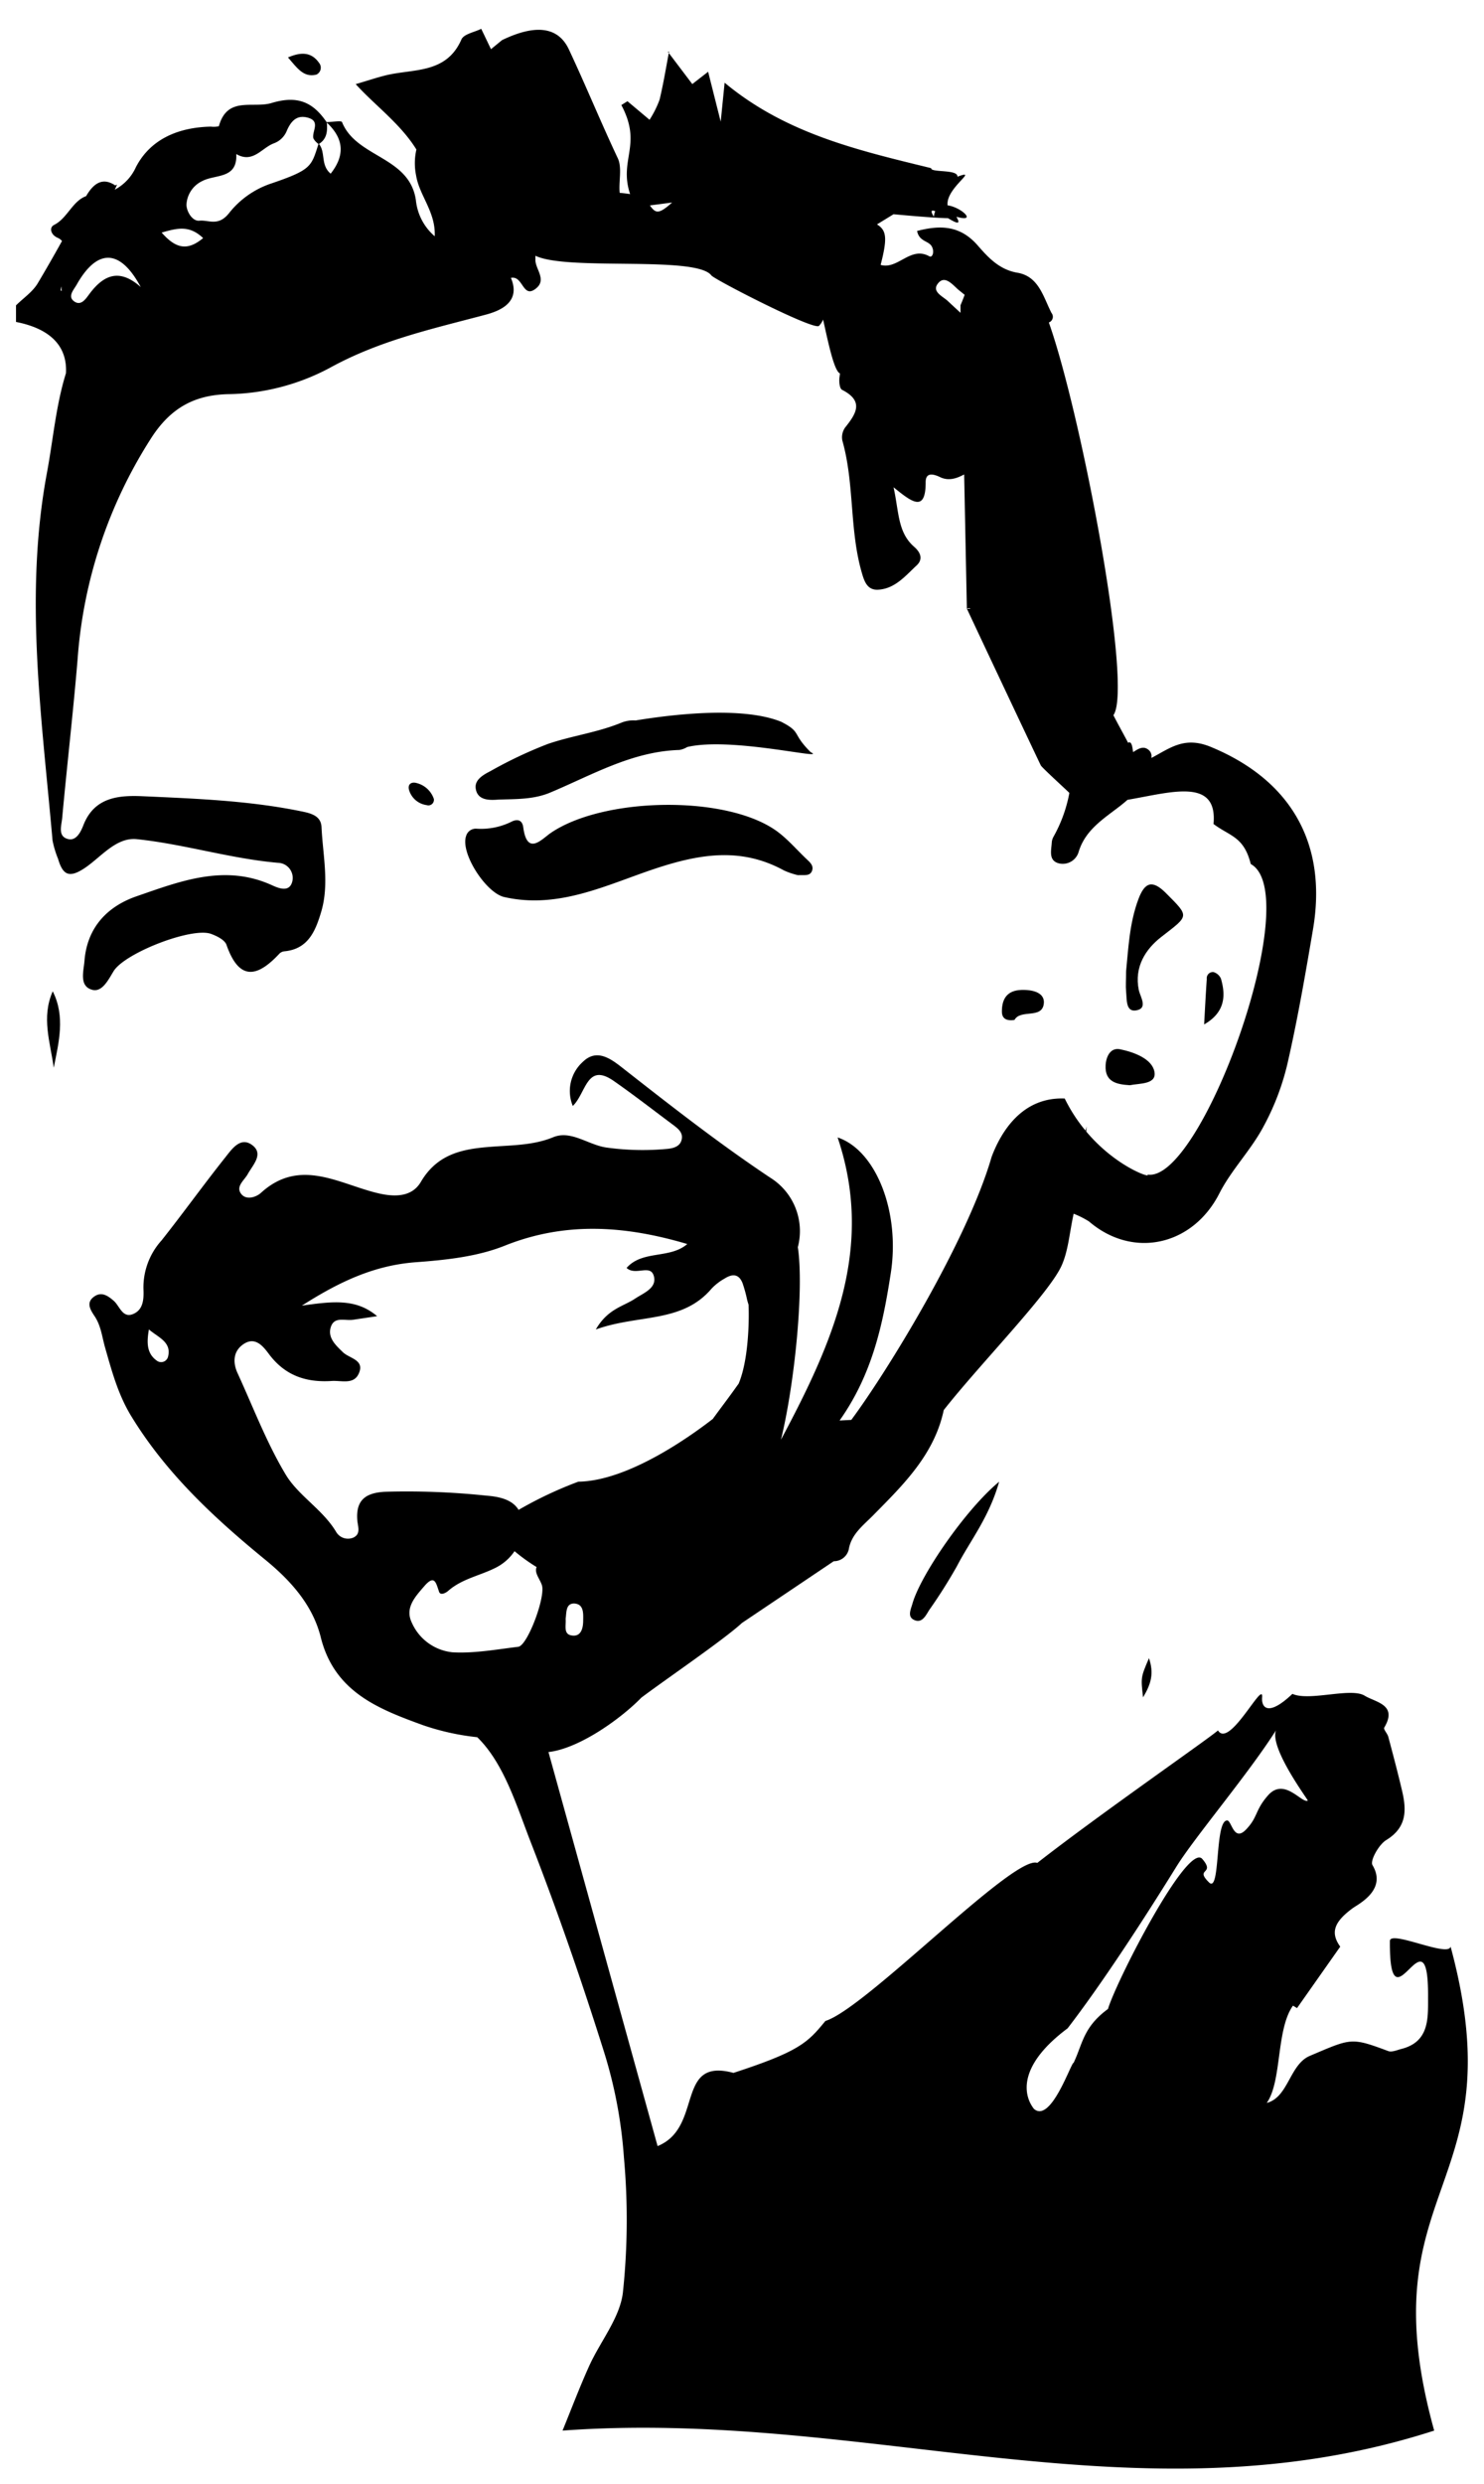 <svg id="tweaked_sketch" data-name="tweaked sketch" xmlns="http://www.w3.org/2000/svg" viewBox="0 0 269 450"><title>headshot_sketch</title><path d="M84.5,151.41c-1.12,3.1,3.59,10.34,6.89,11.09,10.07,2.29,18.9-2.39,27.85-5.3,8-2.6,15.32-3.65,22.88.49a13.43,13.43,0,0,0,2.52.85c1.13-.06,2.14.21,2.53-0.73s-0.3-1.56-.92-2.14c-1.93-1.82-3.67-3.92-5.85-5.39-9.37-6.31-31.15-5.81-40.55.6-1.63,1.11-4.29,4.26-5-1-0.19-1.48-1.22-1.51-2.19-1a12.4,12.4,0,0,1-6.28,1.24A1.83,1.83,0,0,0,84.5,151.41Z"/><path d="M210.5,169.73c5.06-3.94,5.18-3.59.86-7.93-2.47-2.48-3.85-2-5,1.07-1.66,4.43-1.83,9.1-2.24,13.11,0,1.62-.09,2.63,0,3.61,0.16,1.41-.1,3.76,1.81,3.45,2.23-.36.76-2.43,0.49-3.72C205.58,175.16,207.65,171.94,210.5,169.73Z"/><path d="M165.82,293.51c1.34,0.53,2-.86,2.59-1.81a93.37,93.37,0,0,0,5.06-8c2.39-4.62,5.8-8.76,7.64-15.28-6,4.94-14.16,16.77-15.69,22C165.12,291.54,164.35,292.93,165.82,293.51Z"/><path d="M200.41,193c-0.15,3,2,3.45,4.4,3.59,1.73-.36,4.9-0.11,4.45-2.45s-3.69-3.54-6.22-4.06C201.26,189.72,200.49,191.43,200.41,193Z"/><path d="M9.74,193.42c0.93-4.65,2.12-9.28-.18-13.84C7.46,184.3,9.12,188.83,9.74,193.42Z"/><path d="M183.89,184.77c1.08-2,4.93-.14,5.31-2.89,0.29-2.06-2-2.62-4.06-2.55-2.56.09-3.52,1.57-3.53,3.88C181.6,184.44,182.32,185,183.89,184.77Z"/><path d="M221.32,177.3a2.12,2.12,0,0,0-1.37-1.21,1.12,1.12,0,0,0-1.2,1.26c-0.19,2.74-.33,5.49-0.48,8.23C222,183.44,222.24,180.48,221.32,177.3Z"/><path d="M57.34,13.52a1.38,1.38,0,0,0,.51-2.11c-1.33-1.91-3.14-2.09-5.65-1C53.86,12.29,55,14.09,57.34,13.52Z"/><path d="M77.35,145.85a1,1,0,0,0,1.29-1.13,4.42,4.42,0,0,0-3.06-2.85c-1-.31-1.73.18-1.43,1.25A3.86,3.86,0,0,0,77.35,145.85Z"/><path d="M207.2,307.48c1.47-2.46,2-4.34,1.07-7.1C206.78,303.87,206.78,303.87,207.2,307.48Z"/><path d="M121.08,9.4l0.15,0.2,0.05-.28Z"/><path d="M262.94,352.62c-0.29,2.06-11-3.06-11-1-0.12,17.15,7.06-6.87,6.92,10.27,0,3.8.21,8-4.83,9.28-0.79.2-1.73,0.63-2.38,0.39-6.79-2.53-6.68-2.33-14.23.87-3.67,1.56-3.87,7.51-7.8,8.52,2.78-3.93,1.67-13.28,4.75-17.62l0.74,0.44,7.83-11.13c-1.82-2.53-1.13-4.46,2.21-6.93,1-.75,6.35-3.31,3.63-7.85-0.47-.78,1.15-3.71,2.49-4.52,3.75-2.29,3.71-5.41,2.88-8.93-0.77-3.28-1.63-6.53-2.5-9.79-0.16-.59-0.91-1.36-0.74-1.65,2.51-4.2-1.58-4.58-3.54-5.79-2.51-1.54-10,1.06-13.1-.33,0,0,0,0,0,.06s0,0,0-.06c-4.42,4.2-5.65,2.48-5.49.62,0.28-3.3-5.94,9.38-8,6-1.72,1.53-21.52,15.23-32.75,24-4.23-1.56-31.09,26.37-38.41,28.63-3.2,3.9-4.64,5.49-16.67,9.41-10.62-2.88-5.41,9.88-13.75,13.26L99.42,317.39c5.55-.63,13.08-6,16.84-9.86,4.37-3.29,14.94-10.48,18.24-13.53l16.63-11.18a2.77,2.77,0,0,0,2.77-2.39c0.55-2.61,2.6-4.12,4.35-5.9,5.46-5.53,11.1-11,12.82-19.09,6.45-8.22,19-21,21.33-26.1,1.26-2.75,1.45-6,2.22-9.47a16.3,16.3,0,0,1,2.78,1.4c8,6.85,18.82,4.37,23.63-5.08,2.14-4.2,5.6-7.71,7.86-11.86a45.76,45.76,0,0,0,4.45-11.5c1.86-8.1,3.28-16.32,4.67-24.52,2.62-15.49-4-27-18.52-33-4.83-2-7.41.24-10.79,2a1.49,1.49,0,0,0-.64-1.57c-0.93-.67-1.85,0-2.67.51-0.13-1.07-.3-2.07-0.9-1.69-1.13-2.14-1.68-3.08-2.67-5,3.61-5-5.85-54.67-11.7-71.14a1.1,1.1,0,0,0,.48-1.73c-1.47-2.84-2.28-6.62-6.16-7.28-3.28-.55-5.3-2.75-7.2-4.93-3.2-3.68-6.81-3.73-11-2.64,0.36,1.9,2,1.76,2.61,2.72s0.19,2.19-.39,1.87c-3.44-1.91-5.67,2.45-8.83,1.56,1.23-4.8,1.11-6.25-.66-7.34l3-1.84c4.3,0.4,7.91.68,9.88,0.72,1.32,0.79,2.41,1.34,1.59-.12,0,0,0-.09-0.08-0.15,3.88,1.12.92-1.72-1.59-2.06-0.39-3.14,5.88-6.72,1.78-5.19,0.12-1.4-4.85-.69-4.77-1.55-13.18-3.22-26.33-6.23-37.43-15.48l-0.71,7.06L128.36,13l-2.87,2.23L121.23,9.6c-0.53,2.83-1,5.67-1.67,8.46a18.26,18.26,0,0,1-1.82,3.64l-4-3.36-1.11.69c3.87,7.27-.51,9.86,1.59,16.13-0.57-.09-1.21-0.16-1.89-0.23-0.21-2,.47-4.54-0.34-6.25-3.09-6.55-5.83-13.26-8.91-19.81C101.12,4.8,97,4.37,91,7.27h0L89,8.91,87.23,5.22c-1.18.6-3.15,0.93-3.59,1.93-2.75,6.28-8.72,5.27-13.72,6.5-1.56.38-3.08,0.9-5.44,1.59,3.36,3.74,8.14,7.19,11,11.85a11,11,0,0,0-.06,4.67C76,35.43,79,38.38,78.8,42.8a9.92,9.92,0,0,1-3.41-6.51C74.26,28.3,64.6,28.6,62,22.12c-0.13-.33-1.8,0-2.8,0-2.47-3.62-5.27-4.89-10-3.45-3.43,1-8-1.3-9.53,4.2a4.18,4.18,0,0,1-1.44.07c-5.81.12-10.94,2.2-13.6,7.35a8.6,8.6,0,0,1-3.83,4.07c0.41-.8.51-1.14,0.12-0.75-2.15-1.46-3.84-.63-5.31,1.92-2.49.9-3.39,4-5.81,5.22-0.9.44-.64,1.75,0.61,2.31a2.13,2.13,0,0,1,.83.6q-2.14,3.86-4.4,7.66c-0.93,1.56-2.61,2.68-3.94,4v3c6.22,1.22,9.31,4.37,9.06,9.27-1.83,5.87-2.32,12-3.44,18-4.18,22.36-.93,44.46,1,66.64a17.93,17.93,0,0,0,1,3.34c0.86,2.93,2,3.6,4.91,1.63s5.65-5.58,9.39-5.18c8.58,0.9,16.91,3.52,25.56,4.28a2.74,2.74,0,0,1,2.54,3.6c-0.59,1.74-2.4,1-3.47.53-8.61-4-16.69-.83-24.68,1.93-5.39,1.86-9,5.73-9.46,11.73-0.15,1.85-1,4.55,1.39,5.21,1.8,0.5,2.92-1.77,3.88-3.35,2-3.31,14.24-8.06,17.69-6.77,1.05,0.39,2.48,1.08,2.79,2,2.32,6.62,5.63,5.84,9.61,1.55a1.52,1.52,0,0,1,.9-0.4c4.32-.41,5.63-3.74,6.64-7.11,1.52-5.08.31-10.27,0.07-15.4-0.11-2.19-2.17-2.55-4.08-2.93-9.34-1.87-18.83-2.22-28.29-2.65-4.39-.2-8.82.16-10.8,5.26-0.49,1.26-1.29,2.82-2.71,2.51-2-.44-1.25-2.47-1.13-3.8,0.88-9.62,2-19.22,2.8-28.85A85.39,85.39,0,0,1,27.33,79.48c3.65-5.74,8.14-8,14.29-8.08a40.24,40.24,0,0,0,18.16-4.76c8.92-4.91,18.31-7,27.83-9.52,1.94-.51,7.11-1.83,5-6.78,2.21-.48,2.12,3.75,4.44,2,2.17-1.61,0-3.54,0-5.24,0-.26,0-0.52,0-0.77,5.78,2.8,29.17-.08,31.9,3.57,0.54,0.72,18,9.72,19.46,9.17a3.42,3.42,0,0,0,.79-1.18c1,4.49,2,9.28,3.06,9.77l-0.09.68c-0.1.76,0,2.06,0.49,2.29,4,2.05,2.53,4.32.54,6.81a3.05,3.05,0,0,0-.51,2.37c2.23,7.88,1.25,16.23,3.57,24.09,0.45,1.53,1,3,2.86,2.93,3.08-.14,5-2.51,7-4.37,1.25-1.13.77-2.38-.42-3.41-3-2.62-2.73-6.29-3.73-10.78,3.21,2.59,5.83,4.72,5.82-.9,0-1.23.59-1.91,2.61-.94,1.55,0.75,3,.25,4.37-0.48l0.49,24.31a0.64,0.64,0,0,1,.67,0,2.69,2.69,0,0,1-.67,0c2.26,4.83,11.68,24.81,13.4,28.39,0.2,0.41,4.78,4.57,5,4.82,0.06,0.06.12,0.11,0.18,0.17a25.77,25.77,0,0,1-2.91,8,2.5,2.5,0,0,0-.28,1c-0.09,1.46-.63,3.29,1.33,3.77a3,3,0,0,0,3.55-2.11c1.22-4,4.56-6,7.55-8.33,0.45-.35.88-0.71,1.3-1.08,7.83-1.33,16.38-4.11,15.59,4.38,3,2.25,5.5,2.25,6.75,7.25,10,5.48-9,58-18.75,56.25,0.95,0.77-5.6-1.27-11.07-7.79a6.16,6.16,0,0,1,.09-0.94c-0.08.25-.16,0.51-0.24,0.76A28.86,28.86,0,0,1,193,199c-7.87-.32-11.63,6.26-13.25,10.56-4.46,15.41-19,39-25.44,47.66l-2.12.11c6-8.47,7.87-17.58,9.28-26.7,1.73-11.2-2.73-22.28-9.64-24.58,6.71,19.9-.7,36.86-10.27,54.76,2.46-10,4.21-27.3,3.06-34.88a11.4,11.4,0,0,0-5-12.59c-9.44-6.29-18.32-13.26-27.22-20.23-2-1.53-4.38-3.06-6.74-.76a7.09,7.09,0,0,0-1.83,8c2.44-2.37,2.52-7.94,7.41-4.54,3.69,2.57,7.23,5.33,10.82,8,0.79,0.6,1.68,1.28,1.54,2.41-0.18,1.44-1.46,1.78-2.6,1.9a47.64,47.64,0,0,1-10.92-.22c-3.37-.41-6.52-3.24-9.8-1.89s-6.75,1.43-10.23,1.66c-5.36.36-10.51,0.9-13.76,6.43-1.58,2.7-4.63,2.84-8,2-6.91-1.69-14-6.4-21,0-0.84.76-2.71,1.42-3.63,0.1s0.63-2.39,1.25-3.51c0.94-1.69,2.94-3.65.81-5.25s-3.7.74-4.87,2.21c-3.94,4.95-7.63,10.09-11.56,15.05A12.71,12.71,0,0,0,26,233.41c0.07,1.64.07,3.61-1.58,4.49-2.17,1.17-2.67-1.27-3.81-2.26s-2.26-1.69-3.57-.74c-1.5,1.08-.63,2.42.1,3.52,1.16,1.72,1.35,3.71,1.89,5.63,1.23,4.29,2.35,8.54,4.76,12.49,6.35,10.4,15.08,18.48,24.34,26.05,4.65,3.81,8.55,8.22,10,13.95,2.46,10,10.55,13.07,18.6,16a44.66,44.66,0,0,0,9.78,2.16c4.86,4.73,7.14,12.45,9.69,19,4.9,12.59,9.32,25.38,13.37,38.27a83.36,83.36,0,0,1,3.53,18.92,124.74,124.74,0,0,1-.2,24.5c-0.59,4.58-4.09,8.77-6.1,13.21-1.74,3.85-3.23,7.8-4.83,11.71,55.28-4,104.33,17.33,158,0C247.61,395.62,274.94,397,262.94,352.62ZM169.53,38.27a3.06,3.06,0,0,0-.25,1C168.58,38.13,168.86,38,169.53,38.27ZM11.14,51.89c0,0.26,0,.53.05,0.79C10.95,52.74,10.95,52.45,11.14,51.89Zm5.06,1.37c-0.64.86-1.5,2.23-2.75,1.34s-0.11-2.06.43-3C17.59,45,21.76,45,25.51,52,21.66,48.57,18.79,49.78,16.2,53.26ZM29.3,42.13c2.84-.8,5-1.39,7.52,1C34,45.48,31.89,45.08,29.3,42.13Zm19.57-8.79a16.32,16.32,0,0,0-7.28,5.18c-2,2.6-3.74,1.28-5.45,1.46-1.24.13-2.3-1.59-2.34-2.86a5,5,0,0,1,2.86-4.32c2.41-1.27,6.39-.32,6.17-4.89,3,1.73,4.56-1.07,6.77-1.93A4,4,0,0,0,52,23.66c0.74-1.68,1.77-2.91,3.81-2.34,2.38,0.66.67,2.51,1,3.76a3,3,0,0,0,.92,1C56.4,30.2,56.53,30.75,48.87,33.34Zm11.07-1.88c-1.88-1.55-.88-3.9-2.13-5.38,1.46-.92,1.57-2.34,1.43-3.87C62.22,25,62.67,28,59.94,31.46Zm110.2,19.75c1.28-1.4,2.7.59,3.72,1.39l1,0.81c-0.25.68-.51,1.32-0.75,1.88l0,1.38c-0.74-.69-1.49-1.37-2.23-2.07C170.94,53.67,168.68,52.82,170.14,51.21Zm-52.31-14,4-.52C119.42,38.84,118.86,38.69,117.83,37.25ZM30.47,245.73a1.29,1.29,0,0,1-2,.79c-2-1.38-1.84-3.53-1.48-5.69C28.63,242.26,31.12,243.08,30.47,245.73ZM93.27,281a32.66,32.66,0,0,0,4,2.88c-0.49,1.09.73,2.3,1,3.44,0.5,2.37-2.7,10.82-4.33,11-4,.49-8,1.22-11.89,1A9.06,9.06,0,0,1,74.67,294c-1.33-2.71.55-4.7,2.22-6.64,1.9-2.2,2.13-.64,2.7,1,0.26,0.73,1.24.2,1.7-.21,2.47-2.15,5.69-2.71,8.5-4.12A9,9,0,0,0,93.27,281Zm12.44,12.58c0,1.37-.38,3-2.13,2.68-1.5-.25-0.94-1.86-1.05-3,0.17-1.13,0-2.76,1.5-2.78C105.86,290.53,105.73,292.3,105.71,293.59ZM43.08,248.79c-0.93-2-.82-4.09,1.14-5.35,2.11-1.36,3.54.53,4.55,1.88,2.9,3.86,6.69,5.15,11.34,4.85,1.8-.12,4,0.71,4.92-1.34,1.14-2.52-1.7-2.72-2.88-3.88s-2.88-2.61-2.15-4.65c0.66-1.85,2.54-1,4-1.22s2.82-.42,4.36-0.65c-3.8-3.23-8.07-2.7-13.64-1.91,7.26-4.64,13.46-7.33,20.7-7.87,5.43-.4,11.11-1,16.1-3,11-4.39,21.79-3.63,33.06-.29-3.17,2.74-8.13,1.06-11,4.33,1.69,1.55,4.53-.95,5,1.75,0.32,2-2,2.83-3.49,3.83-2.11,1.4-4.94,1.83-7.09,5.57,7.76-2.8,15.63-1.08,21-7.42a10,10,0,0,1,2.37-1.82c1.32-.83,2.52-0.91,3.22.82a24.65,24.65,0,0,1,.83,3v0c0.08,0.32.17,0.63,0.27,0.93,0.13,3.26-.05,10.22-1.82,14.35-0.09.11-.17,0.21-0.26,0.34-1.41,2-2.95,4-4.4,6-3.87,3-15.27,11.25-24.38,11.37A71.44,71.44,0,0,0,94,273.52c-1.17-1.95-3.68-2.41-5.82-2.58a137.92,137.92,0,0,0-18.41-.7c-3.56.19-5.3,1.56-5,5.2,0.1,1.12.68,2.44-.72,3.1a2.49,2.49,0,0,1-3.1-1c-2.41-4.06-6.77-6.51-9.11-10.33C48.35,261.42,45.93,255,43.08,248.79Zm179.37,81c-2.3-.08-1.18,13.28-3.29,11.22-2.69-2.64,1.23-1.38-1.22-4.25-2.66-3.12-15.58,22.08-17.1,27.17-4.51,3.31-4.58,6.31-6.23,9.76-0.42-.16-4.09,11-7.18,8.35-1.86-2.33-3.15-7.71,6.09-14.6,5.91-7.68,13.19-18.74,19.71-29.27,3.28-5.3,13.08-16.85,18.06-24.71-1.2,3.21,5.88,12.66,5.77,12.72-1.08.59-4.25-4.31-7.22-.93-2.39,2.72-1.79,3.93-4,6.2S223.26,329.81,222.45,329.78Z"/><path d="M141.6,130.75c-7.43-3-21-1.12-26.37-.24a5.88,5.88,0,0,0-2.63.42c-4.38,1.79-9,2.36-13.32,3.85a78.41,78.41,0,0,0-10.36,4.9c-1.3.67-3,1.6-2.67,3.27,0.38,2.16,2.68,2,4.12,1.9,3.11-.11,6.3,0,9.31-1.25,7.61-3.18,14.87-7.48,23.46-7.74a3.9,3.9,0,0,0,1.42-.53c8-1.92,25.71,2.51,22.4.94C143.42,132.76,145.4,132.71,141.6,130.75Z"/></svg>